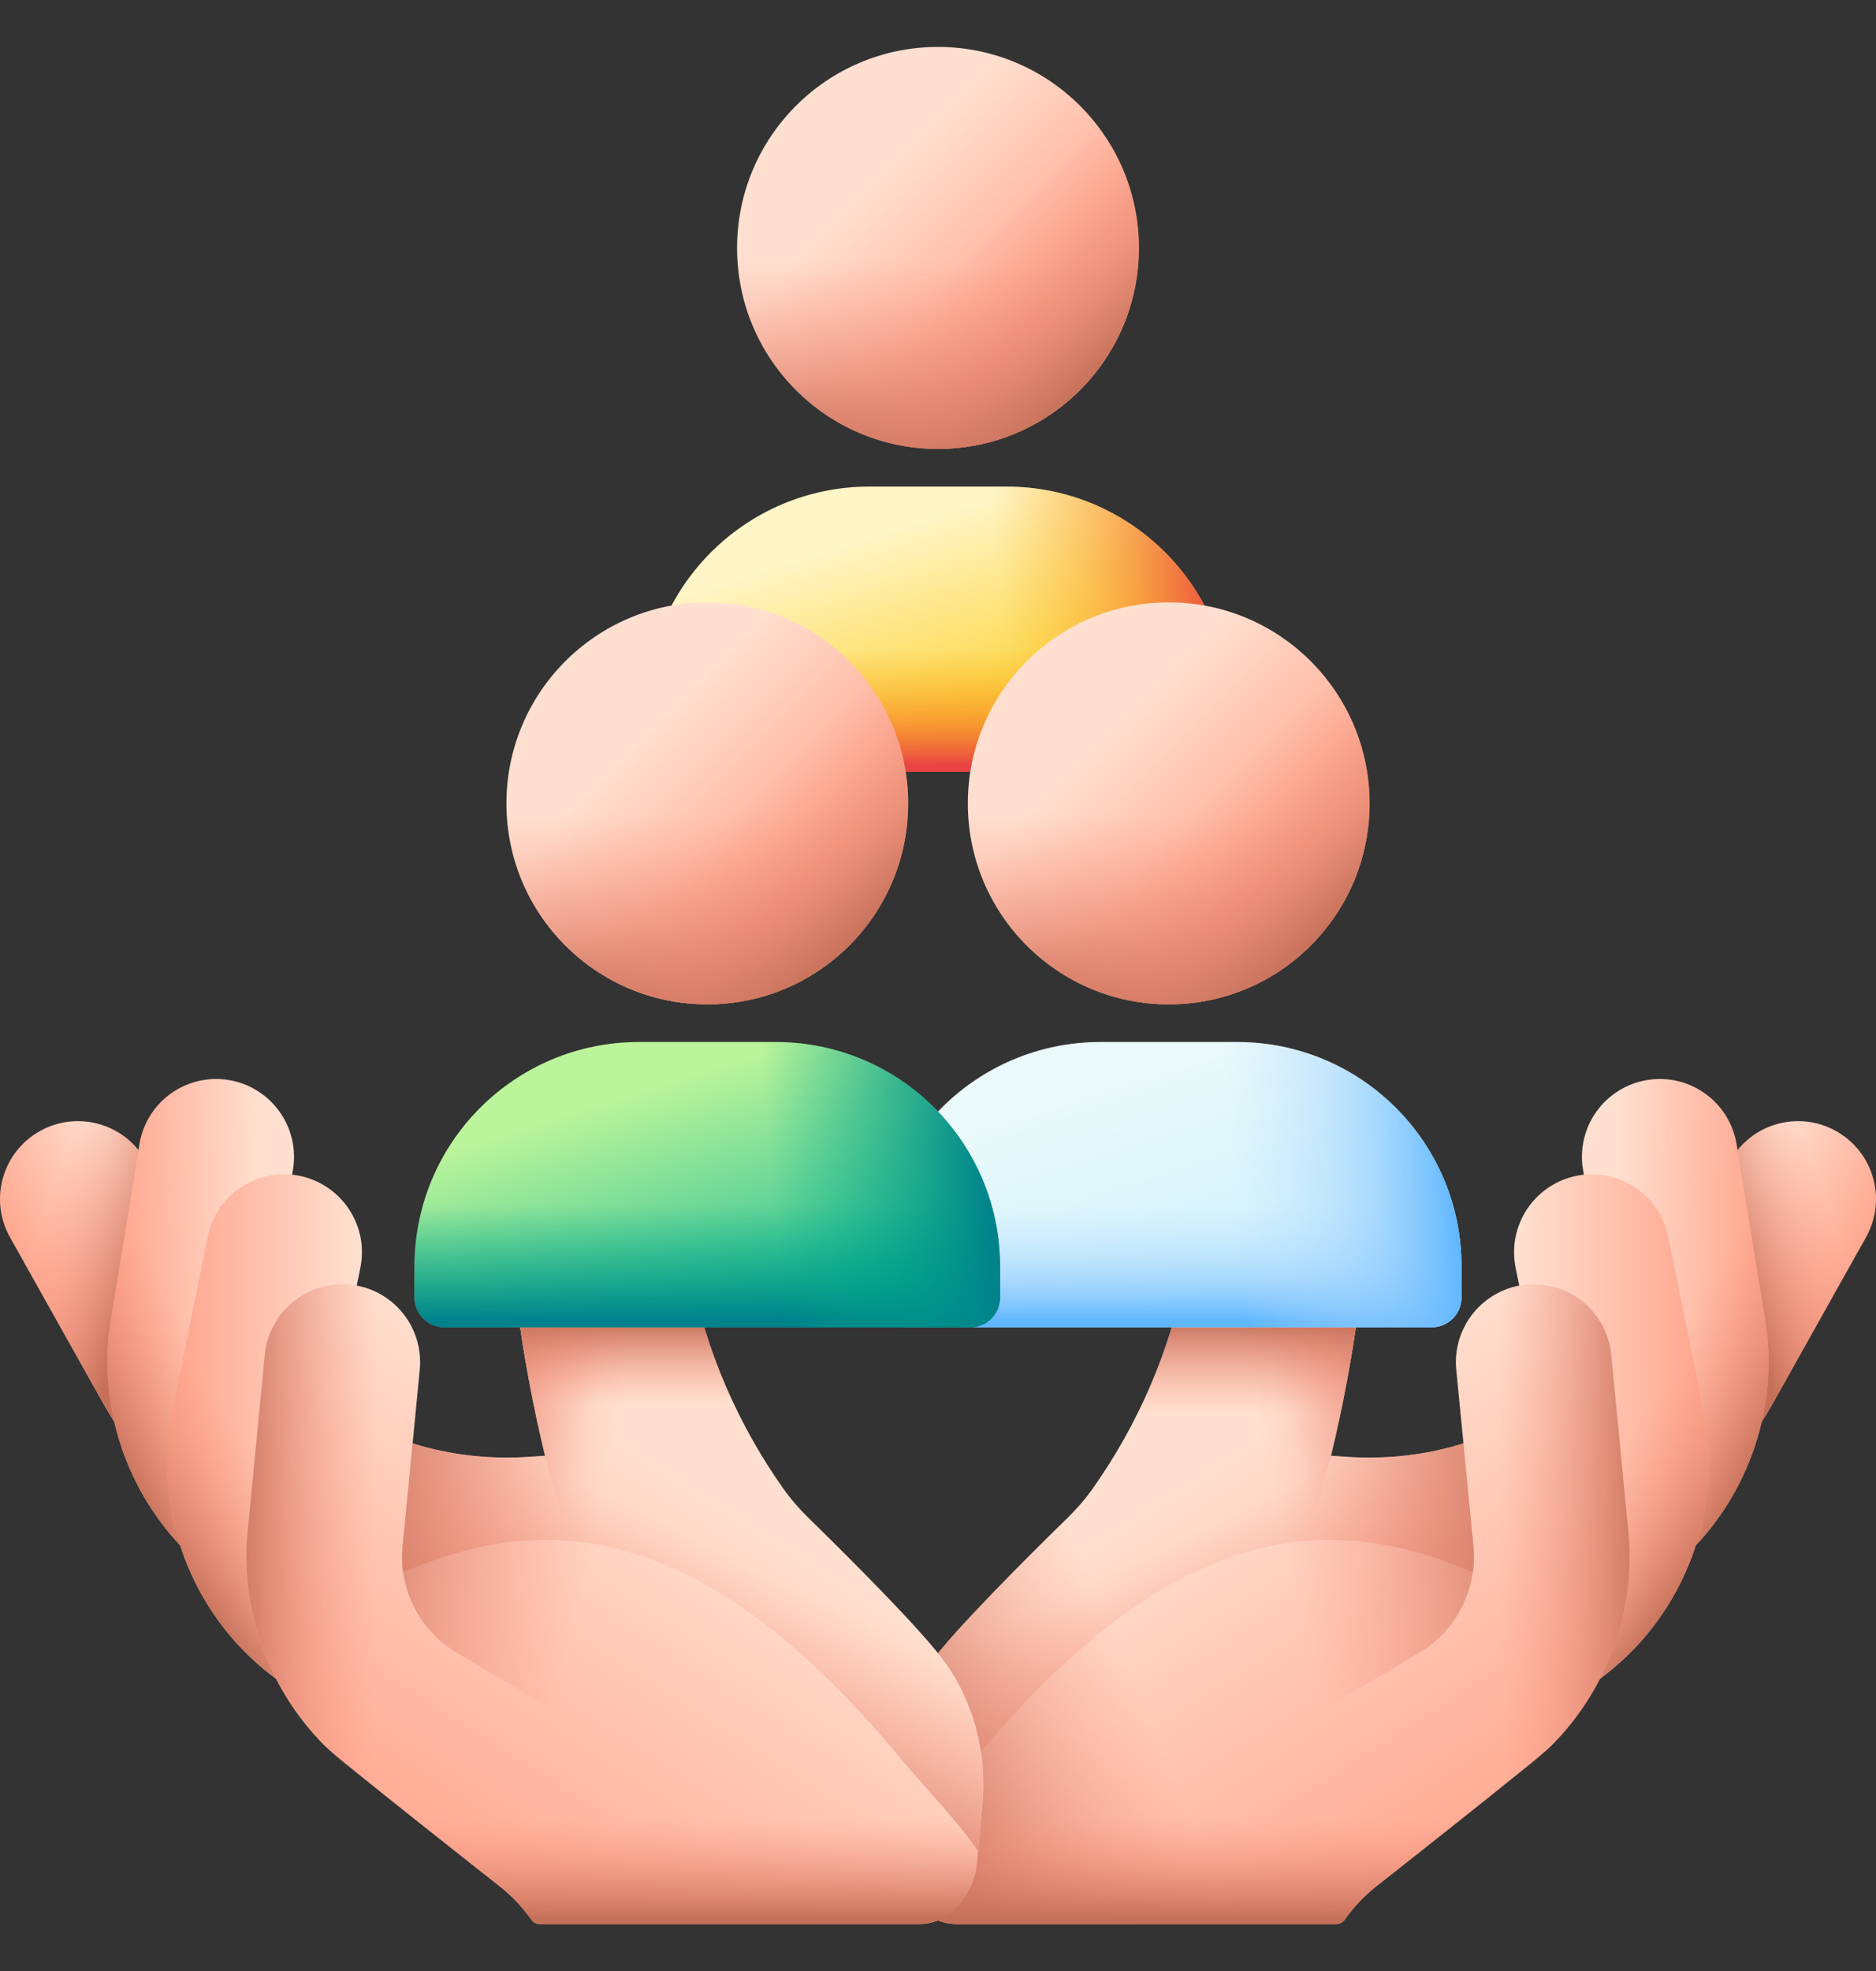 <svg width="20" height="21" viewBox="0 0 20 21" fill="none" xmlns="http://www.w3.org/2000/svg">
<rect x="0" y="0" width="20" height="21" fill="#333333" stroke="none"/>
<g clip-path="url(#clip0_229_5114)">
<path d="M19.576 12.052C19.177 11.827 18.671 11.969 18.447 12.369L18.277 12.671L18.477 13.831C18.636 14.748 18.329 15.682 17.683 16.329C17.657 16.354 17.631 16.379 17.605 16.403C17.798 16.266 17.98 16.112 18.15 15.942C18.442 15.65 18.697 15.312 18.909 14.936L19.894 13.182C20.118 12.782 19.976 12.276 19.576 12.052Z" fill="url(#paint0_linear_229_5114)"/>
<path d="M19.576 12.052C19.177 11.827 18.671 11.969 18.447 12.369L18.277 12.671L18.477 13.831C18.636 14.748 18.329 15.682 17.683 16.329C17.657 16.354 17.631 16.379 17.605 16.403C17.798 16.266 17.98 16.112 18.15 15.942C18.442 15.65 18.697 15.312 18.909 14.936L19.894 13.182C20.118 12.782 19.976 12.276 19.576 12.052Z" fill="url(#paint1_linear_229_5114)"/>
<path d="M17.998 16.548C17.883 16.661 17.757 16.765 17.622 16.858C17.244 17.117 16.727 17.021 16.468 16.643C16.208 16.266 16.304 15.749 16.682 15.49C17.058 15.231 17.253 14.774 17.18 14.324L16.876 12.459C16.802 12.007 17.109 11.581 17.562 11.507C18.014 11.433 18.44 11.74 18.514 12.193L18.818 14.058C18.967 14.976 18.651 15.908 17.998 16.548Z" fill="url(#paint2_linear_229_5114)"/>
<path d="M17.016 12.52V13.317L17.18 14.324C17.226 14.61 17.164 14.899 17.016 15.138V16.992C17.22 17.026 17.437 16.984 17.621 16.857C17.757 16.764 17.883 16.66 17.998 16.547C18.651 15.908 18.967 14.976 18.818 14.057L18.567 12.52H17.016Z" fill="url(#paint3_linear_229_5114)"/>
<path d="M17.123 17.836C17.108 17.849 17.092 17.861 17.076 17.873L15.836 18.798C15.469 19.072 14.949 18.996 14.675 18.629C14.404 18.267 14.474 17.755 14.829 17.479C14.834 17.475 14.838 17.471 14.843 17.468L16.083 16.543C16.448 16.271 16.626 15.805 16.535 15.359L16.158 13.507C16.067 13.058 16.357 12.62 16.806 12.528C17.255 12.437 17.693 12.727 17.785 13.176L18.161 15.028C18.375 16.081 17.969 17.177 17.123 17.836Z" fill="url(#paint4_linear_229_5114)"/>
<path d="M16.435 13.686V14.864L16.535 15.357C16.588 15.618 16.549 15.885 16.435 16.116V18.35L17.076 17.871C17.092 17.859 17.108 17.847 17.123 17.835C17.969 17.175 18.375 16.08 18.161 15.026L17.889 13.685L16.435 13.686Z" fill="url(#paint5_linear_229_5114)"/>
<path d="M16.536 18.602C16.373 18.765 14.656 20.111 14.656 20.111C14.533 20.211 14.426 20.326 14.337 20.452C14.337 20.452 14.336 20.452 14.336 20.453C14.316 20.481 14.283 20.499 14.247 20.499H10.198C10.055 20.499 9.917 20.442 9.815 20.34C9.684 20.208 9.602 20.035 9.585 19.849L9.527 19.234C9.48 18.731 9.594 18.223 9.867 17.798C9.879 17.778 9.91 17.733 9.912 17.73C10.145 17.392 11.024 16.521 11.372 16.181C11.474 16.082 11.568 15.975 11.65 15.859C12.135 15.173 12.47 14.395 12.637 13.576C12.721 13.163 13.065 12.864 13.47 12.826C13.528 12.821 13.588 12.821 13.649 12.826C14.175 12.878 14.557 13.354 14.491 13.878C14.421 14.427 14.32 14.972 14.19 15.51L14.335 15.52C14.776 15.552 15.199 15.504 15.602 15.379L15.525 14.593C15.481 14.137 15.815 13.731 16.271 13.687C16.727 13.643 17.133 13.976 17.177 14.433L17.36 16.313C17.443 17.168 17.129 18.009 16.536 18.602Z" fill="url(#paint6_linear_229_5114)"/>
<path d="M14.491 13.878C14.421 14.428 14.32 14.972 14.191 15.51L14.335 15.52C14.776 15.552 15.2 15.505 15.602 15.379L15.708 16.474C15.718 16.568 15.715 16.661 15.702 16.752C14.213 16.112 12.54 16.149 10.384 18.752C10.109 19.083 9.809 19.381 9.573 19.721L9.528 19.235C9.481 18.731 9.594 18.223 9.867 17.798C9.88 17.778 9.91 17.733 9.912 17.73C10.145 17.392 11.025 16.521 11.373 16.181C11.474 16.082 11.569 15.975 11.651 15.859C12.135 15.173 12.471 14.395 12.637 13.576C12.722 13.163 13.065 12.864 13.471 12.826C13.529 12.821 13.588 12.821 13.649 12.827C14.175 12.878 14.558 13.354 14.491 13.878Z" fill="url(#paint7_linear_229_5114)"/>
<path d="M16.536 18.603C16.373 18.766 16.189 18.91 15.986 19.031L14.322 20.023C13.928 20.257 13.419 20.128 13.184 19.735C12.95 19.341 13.079 18.832 13.473 18.597L15.137 17.605C15.528 17.372 15.753 16.928 15.708 16.474L15.525 14.594C15.481 14.138 15.815 13.732 16.271 13.688C16.727 13.643 17.133 13.977 17.177 14.433L17.36 16.314C17.444 17.169 17.13 18.009 16.536 18.603Z" fill="url(#paint8_linear_229_5114)"/>
<path d="M13.47 12.826C13.065 12.864 12.721 13.163 12.637 13.576C12.471 14.395 12.135 15.173 11.65 15.858C11.568 15.975 11.474 16.082 11.372 16.182C11.226 16.324 10.986 16.561 10.739 16.812L13.082 19.155C13.125 18.93 13.26 18.723 13.472 18.597L15.137 17.605C15.528 17.371 15.752 16.928 15.708 16.474L15.602 15.379C15.2 15.504 14.776 15.552 14.335 15.521L14.19 15.51C14.32 14.972 14.421 14.427 14.491 13.878C14.558 13.353 14.175 12.878 13.649 12.827C13.588 12.821 13.529 12.821 13.47 12.826Z" fill="url(#paint9_linear_229_5114)"/>
<path d="M14.491 13.878C14.421 14.428 14.32 14.972 14.191 15.51L13.274 18.762V18.762C13.175 18.874 13.11 19.011 13.082 19.155L10.739 16.813C10.986 16.561 11.226 16.324 11.373 16.181C11.474 16.082 11.569 15.975 11.65 15.859C12.135 15.173 12.471 14.395 12.637 13.576C12.722 13.163 13.065 12.864 13.47 12.826C13.529 12.821 13.588 12.821 13.649 12.827C14.175 12.878 14.558 13.354 14.491 13.878Z" fill="url(#paint10_linear_229_5114)"/>
<path d="M14.491 13.878C14.421 14.428 14.32 14.972 14.191 15.51L13.274 18.762V18.762C13.175 18.874 13.11 19.011 13.082 19.155L10.739 16.813C10.986 16.561 11.226 16.324 11.373 16.181C11.474 16.082 11.569 15.975 11.65 15.859C12.135 15.173 12.471 14.395 12.637 13.576C12.722 13.163 13.065 12.864 13.47 12.826C13.529 12.821 13.588 12.821 13.649 12.827C14.175 12.878 14.558 13.354 14.491 13.878Z" fill="url(#paint11_linear_229_5114)"/>
<path d="M11.982 15.334C11.881 15.514 11.77 15.689 11.65 15.859C11.568 15.975 11.474 16.082 11.372 16.181C11.024 16.522 10.145 17.392 9.912 17.73C9.91 17.733 9.879 17.779 9.867 17.798C9.594 18.223 9.48 18.731 9.527 19.235L9.585 19.849C9.602 20.035 9.684 20.208 9.815 20.34C9.917 20.442 10.055 20.499 10.198 20.499H14.247C14.283 20.499 14.316 20.481 14.336 20.453C14.336 20.453 14.337 20.452 14.337 20.452C14.426 20.326 14.533 20.211 14.656 20.111C14.656 20.111 14.689 20.085 14.746 20.041C14.779 19.825 14.796 19.604 14.796 19.379C14.796 17.524 13.625 15.943 11.982 15.334Z" fill="url(#paint12_linear_229_5114)"/>
<path d="M0.424 12.052C0.823 11.827 1.329 11.969 1.554 12.369L1.723 12.671L1.523 13.831C1.364 14.748 1.671 15.682 2.317 16.329C2.343 16.354 2.369 16.379 2.395 16.403C2.202 16.266 2.02 16.112 1.85 15.942C1.558 15.65 1.303 15.312 1.091 14.936L0.106 13.182C-0.118 12.782 0.024 12.276 0.424 12.052Z" fill="url(#paint13_linear_229_5114)"/>
<path d="M0.424 12.052C0.823 11.827 1.329 11.969 1.554 12.369L1.723 12.671L1.523 13.831C1.364 14.748 1.671 15.682 2.317 16.329C2.343 16.354 2.369 16.379 2.395 16.403C2.202 16.266 2.02 16.112 1.85 15.942C1.558 15.65 1.303 15.312 1.091 14.936L0.106 13.182C-0.118 12.782 0.024 12.276 0.424 12.052Z" fill="url(#paint14_linear_229_5114)"/>
<path d="M2.002 16.548C2.117 16.661 2.243 16.765 2.378 16.858C2.756 17.117 3.273 17.021 3.532 16.643C3.792 16.266 3.696 15.749 3.318 15.49C2.942 15.231 2.747 14.774 2.82 14.324L3.124 12.459C3.197 12.007 2.89 11.581 2.438 11.507C1.986 11.433 1.559 11.74 1.486 12.193L1.182 14.058C1.032 14.976 1.349 15.908 2.002 16.548Z" fill="url(#paint15_linear_229_5114)"/>
<path d="M2.984 12.52V13.317L2.82 14.324C2.773 14.61 2.836 14.899 2.984 15.138V16.992C2.78 17.026 2.563 16.984 2.378 16.857C2.243 16.764 2.117 16.66 2.002 16.547C1.349 15.908 1.032 14.976 1.182 14.057L1.432 12.52H2.984Z" fill="url(#paint16_linear_229_5114)"/>
<path d="M2.876 17.836C2.892 17.849 2.908 17.861 2.924 17.873L4.164 18.798C4.531 19.072 5.051 18.996 5.325 18.629C5.596 18.267 5.526 17.755 5.171 17.479C5.166 17.475 5.161 17.471 5.156 17.468L3.917 16.543C3.552 16.271 3.374 15.805 3.465 15.359L3.842 13.507C3.933 13.058 3.643 12.62 3.194 12.528C2.745 12.437 2.307 12.727 2.215 13.176L1.839 15.028C1.624 16.081 2.031 17.177 2.876 17.836Z" fill="url(#paint17_linear_229_5114)"/>
<path d="M3.565 13.686V14.864L3.465 15.357C3.412 15.618 3.451 15.885 3.565 16.116V18.35L2.924 17.871C2.908 17.859 2.892 17.847 2.876 17.835C2.031 17.175 1.624 16.08 1.839 15.026L2.111 13.685L3.565 13.686Z" fill="url(#paint18_linear_229_5114)"/>
<path d="M3.464 18.602C3.627 18.765 5.344 20.111 5.344 20.111C5.467 20.211 5.574 20.326 5.664 20.452C5.664 20.452 5.664 20.452 5.664 20.453C5.685 20.481 5.718 20.499 5.753 20.499H9.802C9.946 20.499 10.084 20.442 10.185 20.34C10.317 20.208 10.398 20.035 10.416 19.849L10.473 19.234C10.52 18.731 10.407 18.223 10.134 17.798C10.121 17.778 10.09 17.733 10.088 17.73C9.856 17.392 8.976 16.521 8.628 16.181C8.526 16.082 8.432 15.975 8.35 15.859C7.865 15.173 7.53 14.395 7.363 13.576C7.279 13.163 6.935 12.864 6.53 12.826C6.472 12.821 6.412 12.821 6.351 12.826C5.825 12.878 5.443 13.354 5.509 13.878C5.579 14.427 5.68 14.972 5.81 15.51L5.665 15.52C5.224 15.552 4.801 15.504 4.399 15.379L4.475 14.593C4.519 14.137 4.186 13.731 3.73 13.687C3.273 13.643 2.867 13.976 2.823 14.433L2.64 16.313C2.557 17.168 2.871 18.009 3.464 18.602Z" fill="url(#paint19_linear_229_5114)"/>
<path d="M5.509 13.878C5.579 14.428 5.68 14.972 5.809 15.51L5.665 15.52C5.224 15.552 4.8 15.505 4.398 15.379L4.292 16.474C4.283 16.568 4.285 16.661 4.298 16.752C5.787 16.112 7.46 16.149 9.616 18.752C9.891 19.083 10.191 19.381 10.427 19.721L10.472 19.235C10.519 18.731 10.406 18.223 10.133 17.798C10.12 17.778 10.09 17.733 10.088 17.73C9.855 17.392 8.975 16.521 8.628 16.181C8.526 16.082 8.431 15.975 8.35 15.859C7.865 15.173 7.529 14.395 7.363 13.576C7.278 13.163 6.935 12.864 6.529 12.826C6.471 12.821 6.412 12.821 6.351 12.827C5.825 12.878 5.442 13.354 5.509 13.878Z" fill="url(#paint20_linear_229_5114)"/>
<path d="M3.464 18.603C3.627 18.766 3.811 18.91 4.014 19.031L5.678 20.023C6.072 20.257 6.581 20.128 6.816 19.735C7.051 19.341 6.922 18.832 6.528 18.597L4.864 17.605C4.472 17.372 4.248 16.928 4.292 16.474L4.475 14.594C4.519 14.138 4.186 13.732 3.73 13.688C3.273 13.643 2.868 13.977 2.823 14.433L2.64 16.314C2.557 17.169 2.871 18.009 3.464 18.603Z" fill="url(#paint21_linear_229_5114)"/>
<path d="M6.529 12.826C6.935 12.864 7.279 13.163 7.363 13.576C7.529 14.395 7.865 15.173 8.35 15.858C8.432 15.975 8.526 16.082 8.628 16.182C8.774 16.324 9.014 16.561 9.261 16.812L6.918 19.155C6.875 18.93 6.74 18.723 6.528 18.597L4.863 17.605C4.472 17.371 4.247 16.928 4.292 16.474L4.398 15.379C4.8 15.504 5.224 15.552 5.665 15.521L5.81 15.51C5.68 14.972 5.579 14.427 5.509 13.878C5.442 13.353 5.825 12.878 6.351 12.827C6.412 12.821 6.471 12.821 6.529 12.826Z" fill="url(#paint22_linear_229_5114)"/>
<path d="M5.51 13.878C5.579 14.428 5.68 14.972 5.81 15.51L6.727 18.762V18.762C6.826 18.874 6.891 19.011 6.918 19.155L9.261 16.813C9.014 16.561 8.774 16.324 8.628 16.181C8.526 16.082 8.432 15.975 8.35 15.859C7.865 15.173 7.53 14.395 7.363 13.576C7.279 13.163 6.935 12.864 6.53 12.826C6.472 12.821 6.412 12.821 6.351 12.827C5.825 12.878 5.443 13.354 5.51 13.878Z" fill="url(#paint23_linear_229_5114)"/>
<path d="M5.51 13.878C5.579 14.428 5.68 14.972 5.81 15.51L6.727 18.762V18.762C6.826 18.874 6.891 19.011 6.918 19.155L9.261 16.813C9.014 16.561 8.774 16.324 8.628 16.181C8.526 16.082 8.432 15.975 8.35 15.859C7.865 15.173 7.53 14.395 7.363 13.576C7.279 13.163 6.935 12.864 6.53 12.826C6.472 12.821 6.412 12.821 6.351 12.827C5.825 12.878 5.443 13.354 5.51 13.878Z" fill="url(#paint24_linear_229_5114)"/>
<path d="M3.636 18.42V18.752C4.112 19.147 5.344 20.112 5.344 20.112C5.467 20.212 5.574 20.327 5.663 20.453C5.664 20.453 5.664 20.453 5.664 20.453C5.685 20.482 5.717 20.5 5.753 20.5H9.802C9.87 20.5 9.938 20.486 10 20.462C10.063 20.486 10.13 20.5 10.198 20.5H14.247C14.283 20.5 14.316 20.482 14.336 20.453C14.337 20.453 14.337 20.453 14.337 20.453C14.426 20.327 14.533 20.212 14.656 20.112C14.656 20.112 16.373 18.767 16.536 18.603C16.595 18.544 16.651 18.483 16.704 18.42H3.636V18.42Z" fill="url(#paint25_linear_229_5114)"/>
<path d="M10 4.783C11.183 4.783 12.142 3.824 12.142 2.642C12.142 1.459 11.183 0.5 10 0.5C8.817 0.5 7.858 1.459 7.858 2.642C7.858 3.824 8.817 4.783 10 4.783Z" fill="url(#paint26_linear_229_5114)"/>
<path d="M7.858 2.642C7.858 3.824 8.817 4.783 10 4.783C11.183 4.783 12.142 3.824 12.142 2.642C12.142 2.385 12.096 2.14 12.014 1.912H7.986C7.904 2.14 7.858 2.385 7.858 2.642Z" fill="url(#paint27_linear_229_5114)"/>
<path d="M8.486 4.155C9.322 4.992 10.678 4.992 11.514 4.155C12.351 3.319 12.351 1.963 11.514 1.127C11.333 0.946 11.128 0.804 10.908 0.701L8.06 3.549C8.163 3.769 8.305 3.974 8.486 4.155Z" fill="url(#paint28_linear_229_5114)"/>
<path d="M12.805 8.223H7.195C7.02 8.223 6.879 8.081 6.879 7.907V7.576C6.879 6.254 7.95 5.184 9.271 5.184H10.729C12.05 5.184 13.121 6.254 13.121 7.576V7.907C13.121 8.081 12.979 8.223 12.805 8.223Z" fill="url(#paint29_linear_229_5114)"/>
<path d="M6.879 7.576V7.908C6.879 8.082 7.02 8.224 7.195 8.224H12.805C12.979 8.224 13.121 8.082 13.121 7.908V7.576C13.121 6.945 12.876 6.371 12.476 5.943H7.523C7.124 6.371 6.879 6.945 6.879 7.576Z" fill="url(#paint30_linear_229_5114)"/>
<path d="M10.729 5.184H9.745V8.223H12.805C12.979 8.223 13.121 8.081 13.121 7.907V7.576C13.121 6.254 12.05 5.184 10.729 5.184Z" fill="url(#paint31_linear_229_5114)"/>
<path d="M12.46 10.701C13.643 10.701 14.601 9.742 14.601 8.56C14.601 7.377 13.643 6.418 12.46 6.418C11.277 6.418 10.318 7.377 10.318 8.56C10.318 9.742 11.277 10.701 12.46 10.701Z" fill="url(#paint32_linear_229_5114)"/>
<path d="M10.318 8.559C10.318 9.742 11.277 10.701 12.46 10.701C13.643 10.701 14.601 9.742 14.601 8.559C14.601 8.303 14.556 8.058 14.474 7.83H10.446C10.364 8.058 10.318 8.303 10.318 8.559Z" fill="url(#paint33_linear_229_5114)"/>
<path d="M10.946 10.073C11.782 10.91 13.138 10.91 13.974 10.073C14.811 9.237 14.811 7.881 13.974 7.045C13.793 6.864 13.588 6.722 13.368 6.619L10.52 9.467C10.623 9.687 10.764 9.892 10.946 10.073Z" fill="url(#paint34_linear_229_5114)"/>
<path d="M15.265 14.141H9.655C9.48 14.141 9.339 13.999 9.339 13.825V13.493C9.339 12.172 10.41 11.102 11.731 11.102H13.189C14.51 11.102 15.581 12.172 15.581 13.493V13.825C15.581 13.999 15.439 14.141 15.265 14.141Z" fill="url(#paint35_linear_229_5114)"/>
<path d="M9.339 13.494V13.826C9.339 14 9.48 14.142 9.655 14.142H15.265C15.439 14.142 15.581 14 15.581 13.826V13.494C15.581 12.863 15.336 12.289 14.936 11.861H9.983C9.584 12.289 9.339 12.863 9.339 13.494Z" fill="url(#paint36_linear_229_5114)"/>
<path d="M13.189 11.102H12.205V14.141H15.265C15.439 14.141 15.581 13.999 15.581 13.825V13.493C15.581 12.172 14.51 11.102 13.189 11.102Z" fill="url(#paint37_linear_229_5114)"/>
<path d="M7.54 10.701C8.723 10.701 9.682 9.742 9.682 8.56C9.682 7.377 8.723 6.418 7.54 6.418C6.358 6.418 5.399 7.377 5.399 8.56C5.399 9.742 6.358 10.701 7.54 10.701Z" fill="url(#paint38_linear_229_5114)"/>
<path d="M5.399 8.559C5.399 9.742 6.358 10.701 7.54 10.701C8.723 10.701 9.682 9.742 9.682 8.559C9.682 8.303 9.637 8.058 9.554 7.83H5.527C5.444 8.058 5.399 8.303 5.399 8.559Z" fill="url(#paint39_linear_229_5114)"/>
<path d="M6.026 10.073C6.862 10.91 8.218 10.91 9.055 10.073C9.891 9.237 9.891 7.881 9.055 7.045C8.874 6.864 8.668 6.722 8.449 6.619L5.601 9.467C5.703 9.687 5.845 9.892 6.026 10.073Z" fill="url(#paint40_linear_229_5114)"/>
<path d="M10.345 14.141H4.735C4.561 14.141 4.419 13.999 4.419 13.825V13.493C4.419 12.172 5.49 11.102 6.811 11.102H8.269C9.59 11.102 10.661 12.172 10.661 13.493V13.825C10.661 13.999 10.52 14.141 10.345 14.141Z" fill="url(#paint41_linear_229_5114)"/>
<path d="M4.419 13.494V13.826C4.419 14 4.561 14.142 4.735 14.142H10.345C10.52 14.142 10.661 14 10.661 13.826V13.494C10.661 12.863 10.416 12.289 10.017 11.861H5.064C4.664 12.289 4.419 12.863 4.419 13.494Z" fill="url(#paint42_linear_229_5114)"/>
<path d="M8.269 11.102H7.286V14.141H10.345C10.52 14.141 10.661 13.999 10.661 13.825V13.493C10.661 12.172 9.59 11.102 8.269 11.102Z" fill="url(#paint43_linear_229_5114)"/>
</g>
<defs>
<linearGradient id="paint0_linear_229_5114" x1="17.946" y1="13.892" x2="19.191" y2="14.543" gradientUnits="userSpaceOnUse">
<stop stop-color="#FFDFCF"/>
<stop offset="1" stop-color="#FFA78F"/>
</linearGradient>
<linearGradient id="paint1_linear_229_5114" x1="19.768" y1="13.662" x2="18.64" y2="14.059" gradientUnits="userSpaceOnUse">
<stop stop-color="#F89580" stop-opacity="0"/>
<stop offset="0.286" stop-color="#EE8E79" stop-opacity="0.287"/>
<stop offset="0.762" stop-color="#D57B65" stop-opacity="0.765"/>
<stop offset="0.997" stop-color="#C5715A"/>
</linearGradient>
<linearGradient id="paint2_linear_229_5114" x1="17.192" y1="14.244" x2="18.698" y2="14.281" gradientUnits="userSpaceOnUse">
<stop stop-color="#FFDFCF"/>
<stop offset="1" stop-color="#FFA78F"/>
</linearGradient>
<linearGradient id="paint3_linear_229_5114" x1="17.645" y1="14.673" x2="18.872" y2="15.379" gradientUnits="userSpaceOnUse">
<stop stop-color="#F89580" stop-opacity="0"/>
<stop offset="0.286" stop-color="#EE8E79" stop-opacity="0.287"/>
<stop offset="0.762" stop-color="#D57B65" stop-opacity="0.765"/>
<stop offset="0.997" stop-color="#C5715A"/>
</linearGradient>
<linearGradient id="paint4_linear_229_5114" x1="16.208" y1="15.737" x2="18.085" y2="15.736" gradientUnits="userSpaceOnUse">
<stop stop-color="#FFDFCF"/>
<stop offset="1" stop-color="#FFA78F"/>
</linearGradient>
<linearGradient id="paint5_linear_229_5114" x1="16.954" y1="15.865" x2="18.138" y2="16.751" gradientUnits="userSpaceOnUse">
<stop stop-color="#F89580" stop-opacity="0"/>
<stop offset="0.286" stop-color="#EE8E79" stop-opacity="0.287"/>
<stop offset="0.762" stop-color="#D57B65" stop-opacity="0.765"/>
<stop offset="0.997" stop-color="#C5715A"/>
</linearGradient>
<linearGradient id="paint6_linear_229_5114" x1="12.55" y1="15.836" x2="15.312" y2="20.168" gradientUnits="userSpaceOnUse">
<stop stop-color="#FFDFCF"/>
<stop offset="1" stop-color="#FFA78F"/>
</linearGradient>
<linearGradient id="paint7_linear_229_5114" x1="12.12" y1="16.612" x2="13.216" y2="18.824" gradientUnits="userSpaceOnUse">
<stop stop-color="#F89580" stop-opacity="0"/>
<stop offset="0.286" stop-color="#EE8E79" stop-opacity="0.287"/>
<stop offset="0.762" stop-color="#D57B65" stop-opacity="0.765"/>
<stop offset="0.997" stop-color="#C5715A"/>
</linearGradient>
<linearGradient id="paint8_linear_229_5114" x1="15.993" y1="16.904" x2="17.542" y2="16.892" gradientUnits="userSpaceOnUse">
<stop stop-color="#F89580" stop-opacity="0"/>
<stop offset="0.286" stop-color="#EE8E79" stop-opacity="0.287"/>
<stop offset="0.762" stop-color="#D57B65" stop-opacity="0.765"/>
<stop offset="0.997" stop-color="#C5715A"/>
</linearGradient>
<linearGradient id="paint9_linear_229_5114" x1="13.569" y1="15.928" x2="16.32" y2="15.37" gradientUnits="userSpaceOnUse">
<stop stop-color="#F89580" stop-opacity="0"/>
<stop offset="0.286" stop-color="#EE8E79" stop-opacity="0.287"/>
<stop offset="0.762" stop-color="#D57B65" stop-opacity="0.765"/>
<stop offset="0.997" stop-color="#C5715A"/>
</linearGradient>
<linearGradient id="paint10_linear_229_5114" x1="13.889" y1="15.827" x2="15.487" y2="15.418" gradientUnits="userSpaceOnUse">
<stop stop-color="#F89580" stop-opacity="0"/>
<stop offset="0.286" stop-color="#EE8E79" stop-opacity="0.287"/>
<stop offset="0.762" stop-color="#D57B65" stop-opacity="0.765"/>
<stop offset="0.997" stop-color="#C5715A"/>
</linearGradient>
<linearGradient id="paint11_linear_229_5114" x1="12.619" y1="15.055" x2="12.619" y2="14.079" gradientUnits="userSpaceOnUse">
<stop stop-color="#F89580" stop-opacity="0"/>
<stop offset="0.286" stop-color="#EE8E79" stop-opacity="0.287"/>
<stop offset="0.762" stop-color="#D57B65" stop-opacity="0.765"/>
<stop offset="0.997" stop-color="#C5715A"/>
</linearGradient>
<linearGradient id="paint12_linear_229_5114" x1="12.235" y1="18.282" x2="9.726" y2="19.313" gradientUnits="userSpaceOnUse">
<stop stop-color="#F89580" stop-opacity="0"/>
<stop offset="0.286" stop-color="#EE8E79" stop-opacity="0.287"/>
<stop offset="0.762" stop-color="#D57B65" stop-opacity="0.765"/>
<stop offset="0.997" stop-color="#C5715A"/>
</linearGradient>
<linearGradient id="paint13_linear_229_5114" x1="2.054" y1="13.892" x2="0.808" y2="14.543" gradientUnits="userSpaceOnUse">
<stop stop-color="#FFDFCF"/>
<stop offset="1" stop-color="#FFA78F"/>
</linearGradient>
<linearGradient id="paint14_linear_229_5114" x1="0.231" y1="13.662" x2="1.359" y2="14.059" gradientUnits="userSpaceOnUse">
<stop stop-color="#F89580" stop-opacity="0"/>
<stop offset="0.286" stop-color="#EE8E79" stop-opacity="0.287"/>
<stop offset="0.762" stop-color="#D57B65" stop-opacity="0.765"/>
<stop offset="0.997" stop-color="#C5715A"/>
</linearGradient>
<linearGradient id="paint15_linear_229_5114" x1="2.807" y1="14.244" x2="1.301" y2="14.281" gradientUnits="userSpaceOnUse">
<stop stop-color="#FFDFCF"/>
<stop offset="1" stop-color="#FFA78F"/>
</linearGradient>
<linearGradient id="paint16_linear_229_5114" x1="2.354" y1="14.673" x2="1.127" y2="15.379" gradientUnits="userSpaceOnUse">
<stop stop-color="#F89580" stop-opacity="0"/>
<stop offset="0.286" stop-color="#EE8E79" stop-opacity="0.287"/>
<stop offset="0.762" stop-color="#D57B65" stop-opacity="0.765"/>
<stop offset="0.997" stop-color="#C5715A"/>
</linearGradient>
<linearGradient id="paint17_linear_229_5114" x1="3.791" y1="15.737" x2="1.914" y2="15.736" gradientUnits="userSpaceOnUse">
<stop stop-color="#FFDFCF"/>
<stop offset="1" stop-color="#FFA78F"/>
</linearGradient>
<linearGradient id="paint18_linear_229_5114" x1="3.045" y1="15.865" x2="1.861" y2="16.751" gradientUnits="userSpaceOnUse">
<stop stop-color="#F89580" stop-opacity="0"/>
<stop offset="0.286" stop-color="#EE8E79" stop-opacity="0.287"/>
<stop offset="0.762" stop-color="#D57B65" stop-opacity="0.765"/>
<stop offset="0.997" stop-color="#C5715A"/>
</linearGradient>
<linearGradient id="paint19_linear_229_5114" x1="7.45" y1="15.836" x2="4.689" y2="20.168" gradientUnits="userSpaceOnUse">
<stop stop-color="#FFDFCF"/>
<stop offset="1" stop-color="#FFA78F"/>
</linearGradient>
<linearGradient id="paint20_linear_229_5114" x1="7.88" y1="16.612" x2="6.783" y2="18.824" gradientUnits="userSpaceOnUse">
<stop stop-color="#F89580" stop-opacity="0"/>
<stop offset="0.286" stop-color="#EE8E79" stop-opacity="0.287"/>
<stop offset="0.762" stop-color="#D57B65" stop-opacity="0.765"/>
<stop offset="0.997" stop-color="#C5715A"/>
</linearGradient>
<linearGradient id="paint21_linear_229_5114" x1="4.007" y1="16.904" x2="2.458" y2="16.892" gradientUnits="userSpaceOnUse">
<stop stop-color="#F89580" stop-opacity="0"/>
<stop offset="0.286" stop-color="#EE8E79" stop-opacity="0.287"/>
<stop offset="0.762" stop-color="#D57B65" stop-opacity="0.765"/>
<stop offset="0.997" stop-color="#C5715A"/>
</linearGradient>
<linearGradient id="paint22_linear_229_5114" x1="6.43" y1="15.928" x2="3.679" y2="15.37" gradientUnits="userSpaceOnUse">
<stop stop-color="#F89580" stop-opacity="0"/>
<stop offset="0.286" stop-color="#EE8E79" stop-opacity="0.287"/>
<stop offset="0.762" stop-color="#D57B65" stop-opacity="0.765"/>
<stop offset="0.997" stop-color="#C5715A"/>
</linearGradient>
<linearGradient id="paint23_linear_229_5114" x1="6.111" y1="15.827" x2="4.512" y2="15.418" gradientUnits="userSpaceOnUse">
<stop stop-color="#F89580" stop-opacity="0"/>
<stop offset="0.286" stop-color="#EE8E79" stop-opacity="0.287"/>
<stop offset="0.762" stop-color="#D57B65" stop-opacity="0.765"/>
<stop offset="0.997" stop-color="#C5715A"/>
</linearGradient>
<linearGradient id="paint24_linear_229_5114" x1="7.382" y1="14.957" x2="7.382" y2="14.08" gradientUnits="userSpaceOnUse">
<stop stop-color="#F89580" stop-opacity="0"/>
<stop offset="0.286" stop-color="#EE8E79" stop-opacity="0.287"/>
<stop offset="0.762" stop-color="#D57B65" stop-opacity="0.765"/>
<stop offset="0.997" stop-color="#C5715A"/>
</linearGradient>
<linearGradient id="paint25_linear_229_5114" x1="10.17" y1="19.369" x2="10.17" y2="20.441" gradientUnits="userSpaceOnUse">
<stop stop-color="#F89580" stop-opacity="0"/>
<stop offset="0.286" stop-color="#EE8E79" stop-opacity="0.287"/>
<stop offset="0.762" stop-color="#D57B65" stop-opacity="0.765"/>
<stop offset="0.997" stop-color="#C5715A"/>
</linearGradient>
<linearGradient id="paint26_linear_229_5114" x1="9.297" y1="1.939" x2="10.89" y2="3.531" gradientUnits="userSpaceOnUse">
<stop stop-color="#FFDFCF"/>
<stop offset="1" stop-color="#FFA78F"/>
</linearGradient>
<linearGradient id="paint27_linear_229_5114" x1="10" y1="2.771" x2="10" y2="4.777" gradientUnits="userSpaceOnUse">
<stop stop-color="#F89580" stop-opacity="0"/>
<stop offset="0.262" stop-color="#F3917C" stop-opacity="0.263"/>
<stop offset="0.581" stop-color="#E48671" stop-opacity="0.583"/>
<stop offset="0.928" stop-color="#CB755E" stop-opacity="0.931"/>
<stop offset="0.997" stop-color="#C5715A"/>
</linearGradient>
<linearGradient id="paint28_linear_229_5114" x1="10.187" y1="2.828" x2="11.535" y2="4.176" gradientUnits="userSpaceOnUse">
<stop stop-color="#F89580" stop-opacity="0"/>
<stop offset="0.262" stop-color="#F3917C" stop-opacity="0.263"/>
<stop offset="0.581" stop-color="#E48671" stop-opacity="0.583"/>
<stop offset="0.928" stop-color="#CB755E" stop-opacity="0.931"/>
<stop offset="0.997" stop-color="#C5715A"/>
</linearGradient>
<linearGradient id="paint29_linear_229_5114" x1="9.396" y1="5.665" x2="10.335" y2="8.645" gradientUnits="userSpaceOnUse">
<stop stop-color="#FFF5C6"/>
<stop offset="1" stop-color="#FAC600"/>
</linearGradient>
<linearGradient id="paint30_linear_229_5114" x1="10" y1="6.926" x2="10" y2="8.154" gradientUnits="userSpaceOnUse">
<stop stop-color="#FEA613" stop-opacity="0"/>
<stop offset="0.177" stop-color="#FDA116" stop-opacity="0.177"/>
<stop offset="0.394" stop-color="#FA921D" stop-opacity="0.394"/>
<stop offset="0.632" stop-color="#F4792A" stop-opacity="0.633"/>
<stop offset="0.885" stop-color="#ED573B" stop-opacity="0.885"/>
<stop offset="1" stop-color="#E94444"/>
</linearGradient>
<linearGradient id="paint31_linear_229_5114" x1="10.691" y1="6.751" x2="13.032" y2="6.561" gradientUnits="userSpaceOnUse">
<stop stop-color="#FEA613" stop-opacity="0"/>
<stop offset="0.177" stop-color="#FDA116" stop-opacity="0.177"/>
<stop offset="0.394" stop-color="#FA921D" stop-opacity="0.394"/>
<stop offset="0.632" stop-color="#F4792A" stop-opacity="0.633"/>
<stop offset="0.885" stop-color="#ED573B" stop-opacity="0.885"/>
<stop offset="1" stop-color="#E94444"/>
</linearGradient>
<linearGradient id="paint32_linear_229_5114" x1="11.757" y1="7.857" x2="13.35" y2="9.449" gradientUnits="userSpaceOnUse">
<stop stop-color="#FFDFCF"/>
<stop offset="1" stop-color="#FFA78F"/>
</linearGradient>
<linearGradient id="paint33_linear_229_5114" x1="12.46" y1="8.689" x2="12.46" y2="10.695" gradientUnits="userSpaceOnUse">
<stop stop-color="#F89580" stop-opacity="0"/>
<stop offset="0.262" stop-color="#F3917C" stop-opacity="0.263"/>
<stop offset="0.581" stop-color="#E48671" stop-opacity="0.583"/>
<stop offset="0.928" stop-color="#CB755E" stop-opacity="0.931"/>
<stop offset="0.997" stop-color="#C5715A"/>
</linearGradient>
<linearGradient id="paint34_linear_229_5114" x1="12.647" y1="8.746" x2="13.995" y2="10.094" gradientUnits="userSpaceOnUse">
<stop stop-color="#F89580" stop-opacity="0"/>
<stop offset="0.262" stop-color="#F3917C" stop-opacity="0.263"/>
<stop offset="0.581" stop-color="#E48671" stop-opacity="0.583"/>
<stop offset="0.928" stop-color="#CB755E" stop-opacity="0.931"/>
<stop offset="0.997" stop-color="#C5715A"/>
</linearGradient>
<linearGradient id="paint35_linear_229_5114" x1="11.856" y1="11.583" x2="12.795" y2="14.563" gradientUnits="userSpaceOnUse">
<stop stop-color="#EAF9FA"/>
<stop offset="1" stop-color="#C8EFFE"/>
</linearGradient>
<linearGradient id="paint36_linear_229_5114" x1="12.46" y1="12.844" x2="12.46" y2="14.072" gradientUnits="userSpaceOnUse">
<stop stop-color="#B3DAFE" stop-opacity="0"/>
<stop offset="0.208" stop-color="#AFD8FE" stop-opacity="0.208"/>
<stop offset="0.434" stop-color="#A2D3FE" stop-opacity="0.434"/>
<stop offset="0.669" stop-color="#8CCAFE" stop-opacity="0.669"/>
<stop offset="0.908" stop-color="#6EBDFE" stop-opacity="0.909"/>
<stop offset="1" stop-color="#60B7FF"/>
</linearGradient>
<linearGradient id="paint37_linear_229_5114" x1="13.151" y1="12.669" x2="15.492" y2="12.479" gradientUnits="userSpaceOnUse">
<stop stop-color="#B3DAFE" stop-opacity="0"/>
<stop offset="0.208" stop-color="#AFD8FE" stop-opacity="0.208"/>
<stop offset="0.434" stop-color="#A2D3FE" stop-opacity="0.434"/>
<stop offset="0.669" stop-color="#8CCAFE" stop-opacity="0.669"/>
<stop offset="0.908" stop-color="#6EBDFE" stop-opacity="0.909"/>
<stop offset="1" stop-color="#60B7FF"/>
</linearGradient>
<linearGradient id="paint38_linear_229_5114" x1="6.838" y1="7.857" x2="8.43" y2="9.449" gradientUnits="userSpaceOnUse">
<stop stop-color="#FFDFCF"/>
<stop offset="1" stop-color="#FFA78F"/>
</linearGradient>
<linearGradient id="paint39_linear_229_5114" x1="7.541" y1="8.689" x2="7.541" y2="10.695" gradientUnits="userSpaceOnUse">
<stop stop-color="#F89580" stop-opacity="0"/>
<stop offset="0.262" stop-color="#F3917C" stop-opacity="0.263"/>
<stop offset="0.581" stop-color="#E48671" stop-opacity="0.583"/>
<stop offset="0.928" stop-color="#CB755E" stop-opacity="0.931"/>
<stop offset="0.997" stop-color="#C5715A"/>
</linearGradient>
<linearGradient id="paint40_linear_229_5114" x1="7.727" y1="8.746" x2="9.075" y2="10.094" gradientUnits="userSpaceOnUse">
<stop stop-color="#F89580" stop-opacity="0"/>
<stop offset="0.262" stop-color="#F3917C" stop-opacity="0.263"/>
<stop offset="0.581" stop-color="#E48671" stop-opacity="0.583"/>
<stop offset="0.928" stop-color="#CB755E" stop-opacity="0.931"/>
<stop offset="0.997" stop-color="#C5715A"/>
</linearGradient>
<linearGradient id="paint41_linear_229_5114" x1="6.937" y1="11.583" x2="7.876" y2="14.563" gradientUnits="userSpaceOnUse">
<stop stop-color="#BBF49B"/>
<stop offset="1" stop-color="#0BB494"/>
</linearGradient>
<linearGradient id="paint42_linear_229_5114" x1="7.54" y1="12.844" x2="7.54" y2="14.072" gradientUnits="userSpaceOnUse">
<stop stop-color="#00A887" stop-opacity="0"/>
<stop offset="0.311" stop-color="#00A387" stop-opacity="0.311"/>
<stop offset="0.664" stop-color="#009589" stop-opacity="0.664"/>
<stop offset="1" stop-color="#00818B"/>
</linearGradient>
<linearGradient id="paint43_linear_229_5114" x1="8.232" y1="12.669" x2="10.573" y2="12.479" gradientUnits="userSpaceOnUse">
<stop stop-color="#00A887" stop-opacity="0"/>
<stop offset="0.311" stop-color="#00A387" stop-opacity="0.311"/>
<stop offset="0.664" stop-color="#009589" stop-opacity="0.664"/>
<stop offset="1" stop-color="#00818B"/>
</linearGradient>
<clipPath id="clip0_229_5114">
<rect width="20" height="20" fill="white" transform="translate(0 0.5)"/>
</clipPath>
</defs>
</svg>
